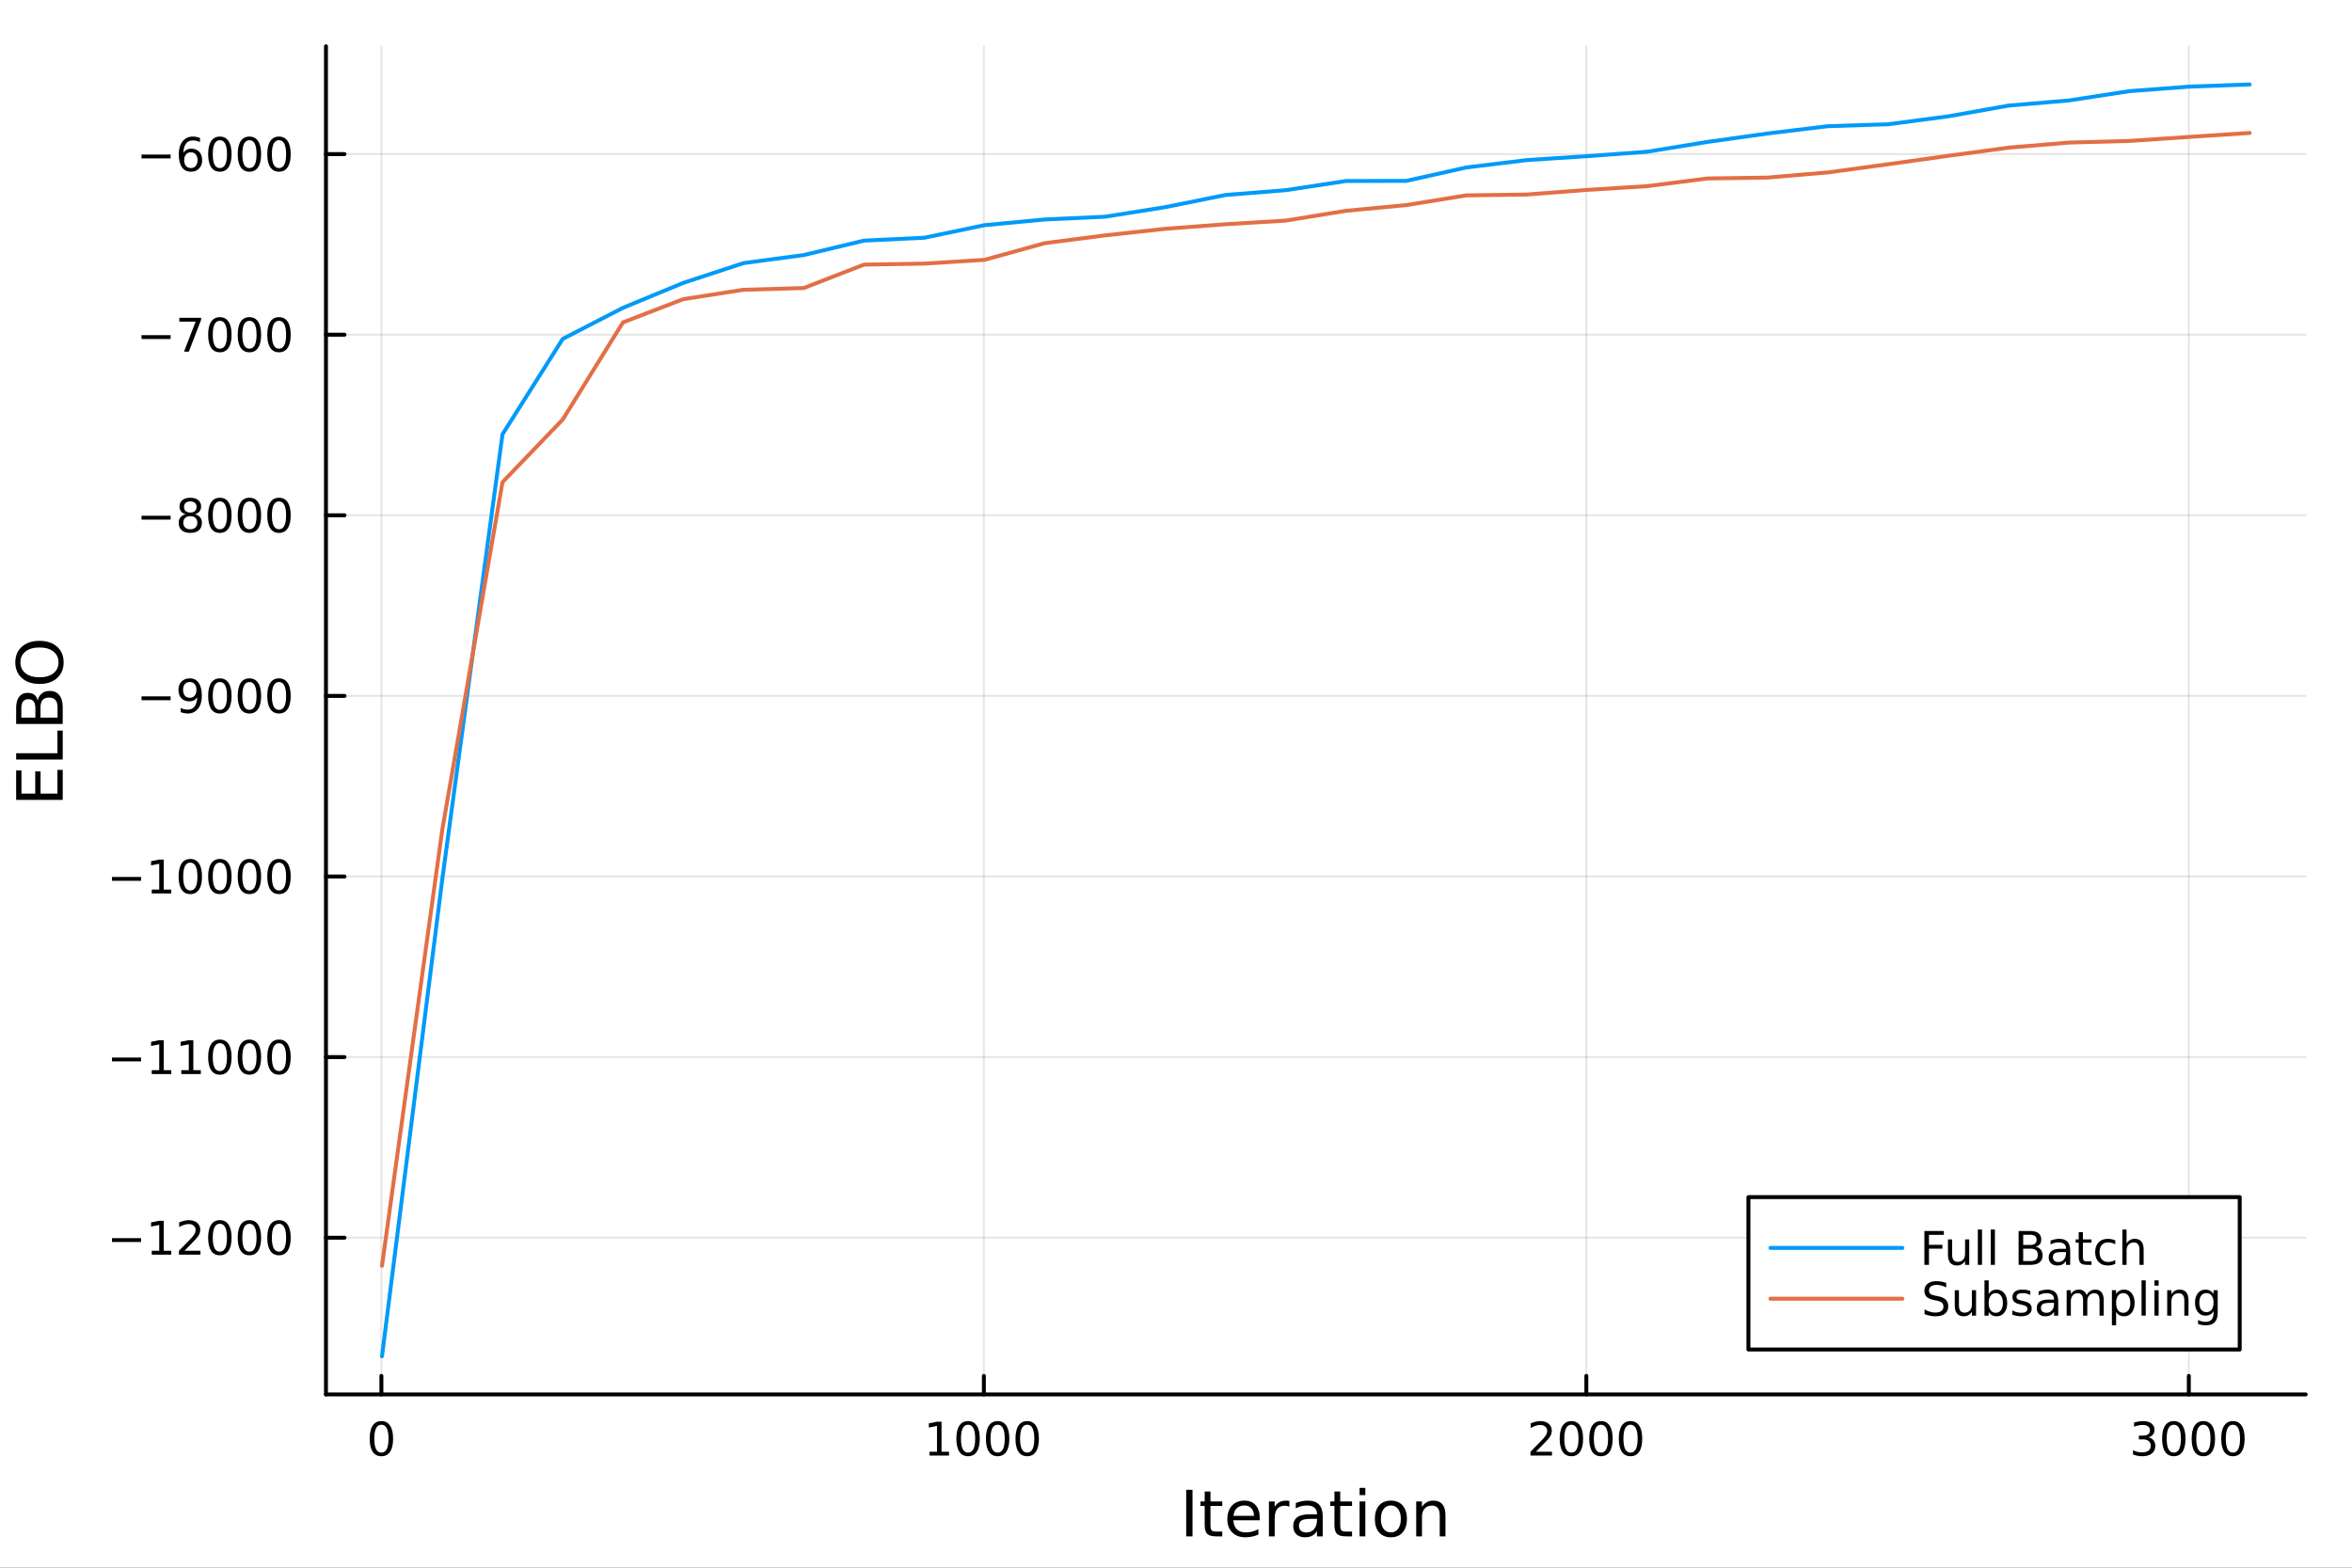 <?xml version="1.0" encoding="utf-8"?>
<svg xmlns="http://www.w3.org/2000/svg" xmlns:xlink="http://www.w3.org/1999/xlink" width="600" height="400" viewBox="0 0 2400 1600">
<rect x="0" y="0" width="2400" height="1600" fill="#333333" stroke="none"/>
<defs>
  <clipPath id="clip500">
    <rect x="0" y="0" width="2400" height="1600"/>
  </clipPath>
</defs>
<path clip-path="url(#clip500)" d="M0 1600 L2400 1600 L2400 0 L0 0  Z" fill="#ffffff" fill-rule="evenodd" fill-opacity="1"/>
<defs>
  <clipPath id="clip501">
    <rect x="480" y="0" width="1681" height="1600"/>
  </clipPath>
</defs>
<path clip-path="url(#clip500)" d="M332.62 1423.18 L2352.76 1423.18 L2352.76 47.244 L332.62 47.244  Z" fill="#ffffff" fill-rule="evenodd" fill-opacity="1"/>
<defs>
  <clipPath id="clip502">
    <rect x="332" y="47" width="2021" height="1377"/>
  </clipPath>
</defs>
<polyline clip-path="url(#clip502)" style="stroke:#000000; stroke-linecap:round; stroke-linejoin:round; stroke-width:2; stroke-opacity:0.1; fill:none" points="389.179,1423.18 389.179,47.244 "/>
<polyline clip-path="url(#clip502)" style="stroke:#000000; stroke-linecap:round; stroke-linejoin:round; stroke-width:2; stroke-opacity:0.1; fill:none" points="1003.95,1423.18 1003.95,47.244 "/>
<polyline clip-path="url(#clip502)" style="stroke:#000000; stroke-linecap:round; stroke-linejoin:round; stroke-width:2; stroke-opacity:0.1; fill:none" points="1618.72,1423.18 1618.72,47.244 "/>
<polyline clip-path="url(#clip502)" style="stroke:#000000; stroke-linecap:round; stroke-linejoin:round; stroke-width:2; stroke-opacity:0.1; fill:none" points="2233.49,1423.18 2233.49,47.244 "/>
<polyline clip-path="url(#clip502)" style="stroke:#000000; stroke-linecap:round; stroke-linejoin:round; stroke-width:2; stroke-opacity:0.1; fill:none" points="332.62,1263.22 2352.76,1263.22 "/>
<polyline clip-path="url(#clip502)" style="stroke:#000000; stroke-linecap:round; stroke-linejoin:round; stroke-width:2; stroke-opacity:0.1; fill:none" points="332.62,1078.89 2352.76,1078.89 "/>
<polyline clip-path="url(#clip502)" style="stroke:#000000; stroke-linecap:round; stroke-linejoin:round; stroke-width:2; stroke-opacity:0.1; fill:none" points="332.62,894.573 2352.76,894.573 "/>
<polyline clip-path="url(#clip502)" style="stroke:#000000; stroke-linecap:round; stroke-linejoin:round; stroke-width:2; stroke-opacity:0.1; fill:none" points="332.62,710.252 2352.76,710.252 "/>
<polyline clip-path="url(#clip502)" style="stroke:#000000; stroke-linecap:round; stroke-linejoin:round; stroke-width:2; stroke-opacity:0.1; fill:none" points="332.62,525.93 2352.76,525.93 "/>
<polyline clip-path="url(#clip502)" style="stroke:#000000; stroke-linecap:round; stroke-linejoin:round; stroke-width:2; stroke-opacity:0.1; fill:none" points="332.62,341.609 2352.76,341.609 "/>
<polyline clip-path="url(#clip502)" style="stroke:#000000; stroke-linecap:round; stroke-linejoin:round; stroke-width:2; stroke-opacity:0.1; fill:none" points="332.62,157.287 2352.76,157.287 "/>
<polyline clip-path="url(#clip500)" style="stroke:#000000; stroke-linecap:round; stroke-linejoin:round; stroke-width:4; stroke-opacity:1; fill:none" points="332.62,1423.18 2352.76,1423.18 "/>
<polyline clip-path="url(#clip500)" style="stroke:#000000; stroke-linecap:round; stroke-linejoin:round; stroke-width:4; stroke-opacity:1; fill:none" points="389.179,1423.18 389.179,1404.28 "/>
<polyline clip-path="url(#clip500)" style="stroke:#000000; stroke-linecap:round; stroke-linejoin:round; stroke-width:4; stroke-opacity:1; fill:none" points="1003.95,1423.18 1003.95,1404.28 "/>
<polyline clip-path="url(#clip500)" style="stroke:#000000; stroke-linecap:round; stroke-linejoin:round; stroke-width:4; stroke-opacity:1; fill:none" points="1618.72,1423.18 1618.72,1404.28 "/>
<polyline clip-path="url(#clip500)" style="stroke:#000000; stroke-linecap:round; stroke-linejoin:round; stroke-width:4; stroke-opacity:1; fill:none" points="2233.49,1423.18 2233.49,1404.28 "/>
<path clip-path="url(#clip500)" d="M389.179 1454.1 Q385.568 1454.1 383.739 1457.66 Q381.934 1461.2 381.934 1468.33 Q381.934 1475.44 383.739 1479.01 Q385.568 1482.55 389.179 1482.55 Q392.813 1482.55 394.619 1479.01 Q396.448 1475.44 396.448 1468.33 Q396.448 1461.2 394.619 1457.66 Q392.813 1454.1 389.179 1454.1 M389.179 1450.39 Q394.989 1450.39 398.045 1455 Q401.124 1459.58 401.124 1468.33 Q401.124 1477.06 398.045 1481.67 Q394.989 1486.25 389.179 1486.25 Q383.369 1486.25 380.29 1481.67 Q377.235 1477.06 377.235 1468.33 Q377.235 1459.58 380.29 1455 Q383.369 1450.39 389.179 1450.39 Z" fill="#000000" fill-rule="nonzero" fill-opacity="1" /><path clip-path="url(#clip500)" d="M948.475 1481.64 L956.114 1481.64 L956.114 1455.28 L947.804 1456.95 L947.804 1452.69 L956.068 1451.02 L960.744 1451.02 L960.744 1481.64 L968.383 1481.64 L968.383 1485.58 L948.475 1485.58 L948.475 1481.64 Z" fill="#000000" fill-rule="nonzero" fill-opacity="1" /><path clip-path="url(#clip500)" d="M987.827 1454.1 Q984.216 1454.1 982.387 1457.66 Q980.582 1461.2 980.582 1468.33 Q980.582 1475.44 982.387 1479.01 Q984.216 1482.55 987.827 1482.55 Q991.461 1482.55 993.267 1479.01 Q995.095 1475.44 995.095 1468.33 Q995.095 1461.2 993.267 1457.66 Q991.461 1454.1 987.827 1454.1 M987.827 1450.39 Q993.637 1450.39 996.693 1455 Q999.771 1459.58 999.771 1468.33 Q999.771 1477.06 996.693 1481.67 Q993.637 1486.25 987.827 1486.25 Q982.017 1486.25 978.938 1481.67 Q975.883 1477.06 975.883 1468.33 Q975.883 1459.58 978.938 1455 Q982.017 1450.39 987.827 1450.39 Z" fill="#000000" fill-rule="nonzero" fill-opacity="1" /><path clip-path="url(#clip500)" d="M1017.99 1454.1 Q1014.38 1454.1 1012.55 1457.66 Q1010.74 1461.2 1010.74 1468.33 Q1010.74 1475.44 1012.55 1479.01 Q1014.38 1482.55 1017.99 1482.55 Q1021.62 1482.55 1023.43 1479.01 Q1025.26 1475.44 1025.26 1468.33 Q1025.26 1461.2 1023.43 1457.66 Q1021.62 1454.1 1017.99 1454.1 M1017.99 1450.39 Q1023.8 1450.39 1026.85 1455 Q1029.93 1459.58 1029.93 1468.33 Q1029.93 1477.06 1026.85 1481.67 Q1023.8 1486.25 1017.99 1486.25 Q1012.18 1486.25 1009.1 1481.67 Q1006.04 1477.06 1006.04 1468.33 Q1006.04 1459.58 1009.1 1455 Q1012.18 1450.39 1017.99 1450.39 Z" fill="#000000" fill-rule="nonzero" fill-opacity="1" /><path clip-path="url(#clip500)" d="M1048.15 1454.1 Q1044.54 1454.1 1042.71 1457.66 Q1040.91 1461.2 1040.91 1468.33 Q1040.91 1475.44 1042.71 1479.01 Q1044.54 1482.55 1048.15 1482.55 Q1051.78 1482.55 1053.59 1479.01 Q1055.42 1475.44 1055.42 1468.33 Q1055.42 1461.2 1053.59 1457.66 Q1051.78 1454.1 1048.15 1454.1 M1048.15 1450.39 Q1053.96 1450.39 1057.02 1455 Q1060.1 1459.58 1060.1 1468.33 Q1060.1 1477.06 1057.02 1481.67 Q1053.96 1486.25 1048.15 1486.25 Q1042.34 1486.25 1039.26 1481.67 Q1036.21 1477.06 1036.21 1468.33 Q1036.21 1459.58 1039.26 1455 Q1042.34 1450.39 1048.15 1450.39 Z" fill="#000000" fill-rule="nonzero" fill-opacity="1" /><path clip-path="url(#clip500)" d="M1567.33 1481.64 L1583.65 1481.64 L1583.65 1485.58 L1561.71 1485.58 L1561.71 1481.64 Q1564.37 1478.89 1568.95 1474.26 Q1573.56 1469.61 1574.74 1468.27 Q1576.98 1465.74 1577.86 1464.01 Q1578.77 1462.25 1578.77 1460.56 Q1578.77 1457.8 1576.82 1456.07 Q1574.9 1454.33 1571.8 1454.33 Q1569.6 1454.33 1567.15 1455.09 Q1564.72 1455.86 1561.94 1457.41 L1561.94 1452.69 Q1564.76 1451.55 1567.22 1450.97 Q1569.67 1450.39 1571.71 1450.39 Q1577.08 1450.39 1580.27 1453.08 Q1583.47 1455.77 1583.47 1460.26 Q1583.47 1462.39 1582.66 1464.31 Q1581.87 1466.2 1579.76 1468.8 Q1579.18 1469.47 1576.08 1472.69 Q1572.98 1475.88 1567.33 1481.64 Z" fill="#000000" fill-rule="nonzero" fill-opacity="1" /><path clip-path="url(#clip500)" d="M1603.47 1454.1 Q1599.85 1454.1 1598.03 1457.66 Q1596.22 1461.2 1596.22 1468.33 Q1596.22 1475.44 1598.03 1479.01 Q1599.85 1482.55 1603.47 1482.55 Q1607.1 1482.55 1608.91 1479.01 Q1610.73 1475.44 1610.73 1468.33 Q1610.73 1461.2 1608.91 1457.66 Q1607.1 1454.1 1603.47 1454.1 M1603.47 1450.39 Q1609.28 1450.39 1612.33 1455 Q1615.41 1459.58 1615.41 1468.33 Q1615.41 1477.06 1612.33 1481.67 Q1609.28 1486.25 1603.47 1486.25 Q1597.66 1486.25 1594.58 1481.67 Q1591.52 1477.06 1591.52 1468.33 Q1591.52 1459.58 1594.58 1455 Q1597.66 1450.39 1603.47 1450.39 Z" fill="#000000" fill-rule="nonzero" fill-opacity="1" /><path clip-path="url(#clip500)" d="M1633.63 1454.1 Q1630.02 1454.1 1628.19 1457.66 Q1626.38 1461.2 1626.38 1468.33 Q1626.38 1475.44 1628.19 1479.01 Q1630.02 1482.55 1633.63 1482.55 Q1637.26 1482.55 1639.07 1479.01 Q1640.9 1475.44 1640.9 1468.33 Q1640.9 1461.2 1639.07 1457.66 Q1637.26 1454.1 1633.63 1454.1 M1633.63 1450.39 Q1639.44 1450.39 1642.49 1455 Q1645.57 1459.58 1645.57 1468.33 Q1645.57 1477.06 1642.49 1481.67 Q1639.44 1486.25 1633.63 1486.25 Q1627.82 1486.25 1624.74 1481.67 Q1621.68 1477.06 1621.68 1468.33 Q1621.68 1459.58 1624.74 1455 Q1627.82 1450.39 1633.63 1450.39 Z" fill="#000000" fill-rule="nonzero" fill-opacity="1" /><path clip-path="url(#clip500)" d="M1663.79 1454.1 Q1660.18 1454.1 1658.35 1457.66 Q1656.54 1461.2 1656.54 1468.33 Q1656.54 1475.44 1658.35 1479.01 Q1660.18 1482.55 1663.79 1482.55 Q1667.42 1482.55 1669.23 1479.01 Q1671.06 1475.44 1671.06 1468.33 Q1671.06 1461.2 1669.23 1457.66 Q1667.42 1454.1 1663.79 1454.1 M1663.79 1450.39 Q1669.6 1450.39 1672.65 1455 Q1675.73 1459.58 1675.73 1468.33 Q1675.73 1477.06 1672.65 1481.67 Q1669.6 1486.25 1663.79 1486.25 Q1657.98 1486.25 1654.9 1481.67 Q1651.84 1477.06 1651.84 1468.33 Q1651.84 1459.58 1654.9 1455 Q1657.98 1450.39 1663.79 1450.39 Z" fill="#000000" fill-rule="nonzero" fill-opacity="1" /><path clip-path="url(#clip500)" d="M2192.17 1466.95 Q2195.53 1467.66 2197.4 1469.93 Q2199.3 1472.2 2199.3 1475.53 Q2199.3 1480.65 2195.78 1483.45 Q2192.26 1486.25 2185.78 1486.25 Q2183.61 1486.25 2181.29 1485.81 Q2179 1485.39 2176.55 1484.54 L2176.55 1480.02 Q2178.49 1481.16 2180.81 1481.74 Q2183.12 1482.32 2185.64 1482.32 Q2190.04 1482.32 2192.33 1480.58 Q2194.65 1478.84 2194.65 1475.53 Q2194.65 1472.48 2192.5 1470.77 Q2190.37 1469.03 2186.55 1469.03 L2182.52 1469.03 L2182.52 1465.19 L2186.73 1465.19 Q2190.18 1465.19 2192.01 1463.82 Q2193.84 1462.43 2193.84 1459.84 Q2193.84 1457.18 2191.94 1455.77 Q2190.06 1454.33 2186.55 1454.33 Q2184.62 1454.33 2182.43 1454.75 Q2180.23 1455.16 2177.59 1456.04 L2177.59 1451.88 Q2180.25 1451.14 2182.56 1450.77 Q2184.9 1450.39 2186.96 1450.39 Q2192.29 1450.39 2195.39 1452.83 Q2198.49 1455.23 2198.49 1459.35 Q2198.49 1462.22 2196.85 1464.21 Q2195.2 1466.18 2192.17 1466.95 Z" fill="#000000" fill-rule="nonzero" fill-opacity="1" /><path clip-path="url(#clip500)" d="M2218.17 1454.1 Q2214.56 1454.1 2212.73 1457.66 Q2210.92 1461.2 2210.92 1468.33 Q2210.92 1475.44 2212.73 1479.01 Q2214.56 1482.55 2218.17 1482.55 Q2221.8 1482.55 2223.61 1479.01 Q2225.43 1475.44 2225.43 1468.33 Q2225.43 1461.2 2223.61 1457.66 Q2221.8 1454.1 2218.17 1454.1 M2218.17 1450.39 Q2223.98 1450.39 2227.03 1455 Q2230.11 1459.58 2230.11 1468.33 Q2230.11 1477.06 2227.03 1481.67 Q2223.98 1486.25 2218.17 1486.25 Q2212.36 1486.25 2209.28 1481.67 Q2206.22 1477.06 2206.22 1468.33 Q2206.22 1459.58 2209.28 1455 Q2212.36 1450.39 2218.17 1450.39 Z" fill="#000000" fill-rule="nonzero" fill-opacity="1" /><path clip-path="url(#clip500)" d="M2248.33 1454.1 Q2244.72 1454.1 2242.89 1457.66 Q2241.08 1461.2 2241.08 1468.33 Q2241.08 1475.44 2242.89 1479.01 Q2244.72 1482.55 2248.33 1482.55 Q2251.96 1482.55 2253.77 1479.01 Q2255.6 1475.44 2255.6 1468.33 Q2255.6 1461.2 2253.77 1457.66 Q2251.96 1454.1 2248.33 1454.1 M2248.33 1450.39 Q2254.14 1450.39 2257.19 1455 Q2260.27 1459.58 2260.27 1468.33 Q2260.27 1477.06 2257.19 1481.67 Q2254.14 1486.25 2248.33 1486.25 Q2242.52 1486.25 2239.44 1481.67 Q2236.38 1477.06 2236.38 1468.33 Q2236.38 1459.58 2239.44 1455 Q2242.52 1450.39 2248.33 1450.39 Z" fill="#000000" fill-rule="nonzero" fill-opacity="1" /><path clip-path="url(#clip500)" d="M2278.49 1454.1 Q2274.88 1454.1 2273.05 1457.66 Q2271.24 1461.2 2271.24 1468.33 Q2271.24 1475.44 2273.05 1479.01 Q2274.88 1482.55 2278.49 1482.55 Q2282.12 1482.55 2283.93 1479.01 Q2285.76 1475.44 2285.76 1468.33 Q2285.76 1461.2 2283.93 1457.66 Q2282.12 1454.1 2278.49 1454.1 M2278.49 1450.39 Q2284.3 1450.39 2287.36 1455 Q2290.43 1459.58 2290.43 1468.33 Q2290.43 1477.06 2287.36 1481.67 Q2284.3 1486.25 2278.49 1486.25 Q2272.68 1486.25 2269.6 1481.67 Q2266.55 1477.06 2266.55 1468.33 Q2266.55 1459.58 2269.6 1455 Q2272.68 1450.39 2278.49 1450.39 Z" fill="#000000" fill-rule="nonzero" fill-opacity="1" /><path clip-path="url(#clip500)" d="M1210.41 1520.52 L1216.84 1520.52 L1216.84 1568.04 L1210.41 1568.04 L1210.41 1520.52 Z" fill="#000000" fill-rule="nonzero" fill-opacity="1" /><path clip-path="url(#clip500)" d="M1235.17 1522.27 L1235.17 1532.4 L1247.23 1532.4 L1247.23 1536.95 L1235.17 1536.95 L1235.17 1556.3 Q1235.17 1560.66 1236.35 1561.9 Q1237.56 1563.14 1241.22 1563.14 L1247.23 1563.14 L1247.23 1568.04 L1241.22 1568.04 Q1234.44 1568.04 1231.86 1565.53 Q1229.28 1562.98 1229.28 1556.3 L1229.28 1536.95 L1224.99 1536.95 L1224.99 1532.4 L1229.28 1532.4 L1229.28 1522.27 L1235.17 1522.27 Z" fill="#000000" fill-rule="nonzero" fill-opacity="1" /><path clip-path="url(#clip500)" d="M1285.43 1548.76 L1285.43 1551.62 L1258.5 1551.62 Q1258.88 1557.67 1262.13 1560.85 Q1265.41 1564 1271.23 1564 Q1274.61 1564 1277.76 1563.17 Q1280.94 1562.35 1284.06 1560.69 L1284.06 1566.23 Q1280.91 1567.57 1277.6 1568.27 Q1274.29 1568.97 1270.88 1568.97 Q1262.35 1568.97 1257.36 1564 Q1252.39 1559.04 1252.39 1550.57 Q1252.39 1541.82 1257.1 1536.69 Q1261.84 1531.54 1269.86 1531.54 Q1277.06 1531.54 1281.23 1536.18 Q1285.43 1540.8 1285.43 1548.76 M1279.57 1547.04 Q1279.51 1542.23 1276.87 1539.37 Q1274.26 1536.5 1269.93 1536.5 Q1265.03 1536.5 1262.07 1539.27 Q1259.14 1542.04 1258.69 1547.07 L1279.57 1547.04 Z" fill="#000000" fill-rule="nonzero" fill-opacity="1" /><path clip-path="url(#clip500)" d="M1315.7 1537.87 Q1314.71 1537.3 1313.53 1537.04 Q1312.39 1536.76 1310.99 1536.76 Q1306.02 1536.76 1303.35 1540 Q1300.71 1543.22 1300.71 1549.27 L1300.71 1568.04 L1294.82 1568.04 L1294.82 1532.4 L1300.71 1532.4 L1300.71 1537.93 Q1302.55 1534.69 1305.51 1533.13 Q1308.47 1531.54 1312.71 1531.54 Q1313.31 1531.54 1314.04 1531.63 Q1314.77 1531.7 1315.67 1531.85 L1315.7 1537.87 Z" fill="#000000" fill-rule="nonzero" fill-opacity="1" /><path clip-path="url(#clip500)" d="M1338.04 1550.12 Q1330.94 1550.12 1328.21 1551.75 Q1325.47 1553.37 1325.47 1557.29 Q1325.47 1560.4 1327.51 1562.25 Q1329.57 1564.07 1333.11 1564.07 Q1337.98 1564.07 1340.91 1560.63 Q1343.87 1557.16 1343.87 1551.43 L1343.87 1550.12 L1338.04 1550.12 M1349.72 1547.71 L1349.72 1568.04 L1343.87 1568.04 L1343.87 1562.63 Q1341.86 1565.88 1338.87 1567.44 Q1335.88 1568.97 1331.55 1568.97 Q1326.07 1568.97 1322.83 1565.91 Q1319.61 1562.82 1319.61 1557.67 Q1319.61 1551.65 1323.62 1548.6 Q1327.67 1545.54 1335.65 1545.54 L1343.87 1545.54 L1343.87 1544.97 Q1343.87 1540.93 1341.19 1538.73 Q1338.55 1536.5 1333.74 1536.5 Q1330.69 1536.5 1327.79 1537.23 Q1324.9 1537.97 1322.22 1539.43 L1322.22 1534.02 Q1325.44 1532.78 1328.46 1532.17 Q1331.48 1531.54 1334.35 1531.54 Q1342.08 1531.54 1345.9 1535.55 Q1349.72 1539.56 1349.72 1547.71 Z" fill="#000000" fill-rule="nonzero" fill-opacity="1" /><path clip-path="url(#clip500)" d="M1367.58 1522.27 L1367.58 1532.4 L1379.64 1532.4 L1379.64 1536.95 L1367.58 1536.95 L1367.58 1556.3 Q1367.58 1560.66 1368.76 1561.9 Q1369.97 1563.14 1373.63 1563.14 L1379.64 1563.14 L1379.64 1568.04 L1373.63 1568.04 Q1366.85 1568.04 1364.27 1565.53 Q1361.69 1562.98 1361.69 1556.3 L1361.69 1536.95 L1357.39 1536.95 L1357.39 1532.4 L1361.69 1532.4 L1361.69 1522.27 L1367.58 1522.27 Z" fill="#000000" fill-rule="nonzero" fill-opacity="1" /><path clip-path="url(#clip500)" d="M1387.34 1532.4 L1393.2 1532.4 L1393.2 1568.04 L1387.34 1568.04 L1387.34 1532.4 M1387.34 1518.52 L1393.2 1518.52 L1393.2 1525.93 L1387.34 1525.93 L1387.34 1518.52 Z" fill="#000000" fill-rule="nonzero" fill-opacity="1" /><path clip-path="url(#clip500)" d="M1419.27 1536.5 Q1414.56 1536.5 1411.82 1540.19 Q1409.08 1543.85 1409.08 1550.25 Q1409.08 1556.65 1411.79 1560.34 Q1414.53 1564 1419.27 1564 Q1423.95 1564 1426.68 1560.31 Q1429.42 1556.62 1429.42 1550.25 Q1429.42 1543.92 1426.68 1540.23 Q1423.95 1536.5 1419.27 1536.5 M1419.27 1531.54 Q1426.91 1531.54 1431.27 1536.5 Q1435.63 1541.47 1435.63 1550.25 Q1435.63 1559 1431.27 1564 Q1426.91 1568.97 1419.27 1568.97 Q1411.6 1568.97 1407.24 1564 Q1402.91 1559 1402.91 1550.25 Q1402.91 1541.47 1407.24 1536.5 Q1411.6 1531.54 1419.27 1531.54 Z" fill="#000000" fill-rule="nonzero" fill-opacity="1" /><path clip-path="url(#clip500)" d="M1474.97 1546.53 L1474.97 1568.04 L1469.11 1568.04 L1469.11 1546.72 Q1469.11 1541.66 1467.14 1539.14 Q1465.16 1536.63 1461.22 1536.63 Q1456.48 1536.63 1453.74 1539.65 Q1451 1542.68 1451 1547.9 L1451 1568.04 L1445.11 1568.04 L1445.11 1532.4 L1451 1532.4 L1451 1537.93 Q1453.1 1534.72 1455.93 1533.13 Q1458.8 1531.54 1462.52 1531.54 Q1468.67 1531.54 1471.82 1535.36 Q1474.97 1539.14 1474.97 1546.53 Z" fill="#000000" fill-rule="nonzero" fill-opacity="1" /><polyline clip-path="url(#clip500)" style="stroke:#000000; stroke-linecap:round; stroke-linejoin:round; stroke-width:4; stroke-opacity:1; fill:none" points="332.62,1423.18 332.62,47.244 "/>
<polyline clip-path="url(#clip500)" style="stroke:#000000; stroke-linecap:round; stroke-linejoin:round; stroke-width:4; stroke-opacity:1; fill:none" points="332.62,1263.22 351.518,1263.22 "/>
<polyline clip-path="url(#clip500)" style="stroke:#000000; stroke-linecap:round; stroke-linejoin:round; stroke-width:4; stroke-opacity:1; fill:none" points="332.62,1078.89 351.518,1078.89 "/>
<polyline clip-path="url(#clip500)" style="stroke:#000000; stroke-linecap:round; stroke-linejoin:round; stroke-width:4; stroke-opacity:1; fill:none" points="332.62,894.573 351.518,894.573 "/>
<polyline clip-path="url(#clip500)" style="stroke:#000000; stroke-linecap:round; stroke-linejoin:round; stroke-width:4; stroke-opacity:1; fill:none" points="332.62,710.252 351.518,710.252 "/>
<polyline clip-path="url(#clip500)" style="stroke:#000000; stroke-linecap:round; stroke-linejoin:round; stroke-width:4; stroke-opacity:1; fill:none" points="332.62,525.93 351.518,525.93 "/>
<polyline clip-path="url(#clip500)" style="stroke:#000000; stroke-linecap:round; stroke-linejoin:round; stroke-width:4; stroke-opacity:1; fill:none" points="332.62,341.609 351.518,341.609 "/>
<polyline clip-path="url(#clip500)" style="stroke:#000000; stroke-linecap:round; stroke-linejoin:round; stroke-width:4; stroke-opacity:1; fill:none" points="332.62,157.287 351.518,157.287 "/>
<path clip-path="url(#clip500)" d="M114.26 1263.67 L143.936 1263.67 L143.936 1267.6 L114.26 1267.6 L114.26 1263.67 Z" fill="#000000" fill-rule="nonzero" fill-opacity="1" /><path clip-path="url(#clip500)" d="M154.839 1276.56 L162.477 1276.56 L162.477 1250.2 L154.167 1251.86 L154.167 1247.6 L162.431 1245.94 L167.107 1245.94 L167.107 1276.56 L174.746 1276.56 L174.746 1280.5 L154.839 1280.5 L154.839 1276.56 Z" fill="#000000" fill-rule="nonzero" fill-opacity="1" /><path clip-path="url(#clip500)" d="M188.218 1276.56 L204.537 1276.56 L204.537 1280.5 L182.593 1280.5 L182.593 1276.56 Q185.255 1273.81 189.838 1269.18 Q194.445 1264.52 195.625 1263.18 Q197.871 1260.66 198.75 1258.92 Q199.653 1257.16 199.653 1255.47 Q199.653 1252.72 197.709 1250.98 Q195.787 1249.25 192.686 1249.25 Q190.487 1249.25 188.033 1250.01 Q185.602 1250.77 182.825 1252.32 L182.825 1247.6 Q185.649 1246.47 188.102 1245.89 Q190.556 1245.31 192.593 1245.31 Q197.963 1245.31 201.158 1248 Q204.352 1250.68 204.352 1255.17 Q204.352 1257.3 203.542 1259.22 Q202.755 1261.12 200.649 1263.71 Q200.07 1264.38 196.968 1267.6 Q193.866 1270.8 188.218 1276.56 Z" fill="#000000" fill-rule="nonzero" fill-opacity="1" /><path clip-path="url(#clip500)" d="M224.352 1249.01 Q220.741 1249.01 218.912 1252.58 Q217.107 1256.12 217.107 1263.25 Q217.107 1270.36 218.912 1273.92 Q220.741 1277.46 224.352 1277.46 Q227.986 1277.46 229.792 1273.92 Q231.621 1270.36 231.621 1263.25 Q231.621 1256.12 229.792 1252.58 Q227.986 1249.01 224.352 1249.01 M224.352 1245.31 Q230.162 1245.31 233.218 1249.92 Q236.297 1254.5 236.297 1263.25 Q236.297 1271.98 233.218 1276.58 Q230.162 1281.17 224.352 1281.17 Q218.542 1281.17 215.463 1276.58 Q212.408 1271.98 212.408 1263.25 Q212.408 1254.5 215.463 1249.92 Q218.542 1245.31 224.352 1245.31 Z" fill="#000000" fill-rule="nonzero" fill-opacity="1" /><path clip-path="url(#clip500)" d="M254.514 1249.01 Q250.903 1249.01 249.074 1252.58 Q247.269 1256.12 247.269 1263.25 Q247.269 1270.36 249.074 1273.92 Q250.903 1277.46 254.514 1277.46 Q258.148 1277.46 259.954 1273.92 Q261.783 1270.36 261.783 1263.25 Q261.783 1256.12 259.954 1252.58 Q258.148 1249.01 254.514 1249.01 M254.514 1245.31 Q260.324 1245.31 263.38 1249.92 Q266.458 1254.5 266.458 1263.25 Q266.458 1271.98 263.38 1276.58 Q260.324 1281.17 254.514 1281.17 Q248.704 1281.17 245.625 1276.58 Q242.57 1271.98 242.57 1263.25 Q242.57 1254.5 245.625 1249.92 Q248.704 1245.31 254.514 1245.31 Z" fill="#000000" fill-rule="nonzero" fill-opacity="1" /><path clip-path="url(#clip500)" d="M284.676 1249.01 Q281.065 1249.01 279.236 1252.58 Q277.431 1256.12 277.431 1263.25 Q277.431 1270.36 279.236 1273.92 Q281.065 1277.46 284.676 1277.46 Q288.31 1277.46 290.116 1273.92 Q291.944 1270.36 291.944 1263.25 Q291.944 1256.12 290.116 1252.58 Q288.31 1249.01 284.676 1249.01 M284.676 1245.31 Q290.486 1245.31 293.542 1249.92 Q296.62 1254.5 296.62 1263.25 Q296.62 1271.98 293.542 1276.58 Q290.486 1281.17 284.676 1281.17 Q278.866 1281.17 275.787 1276.58 Q272.732 1271.98 272.732 1263.25 Q272.732 1254.5 275.787 1249.92 Q278.866 1245.31 284.676 1245.31 Z" fill="#000000" fill-rule="nonzero" fill-opacity="1" /><path clip-path="url(#clip500)" d="M114.26 1079.35 L143.936 1079.35 L143.936 1083.28 L114.26 1083.28 L114.26 1079.35 Z" fill="#000000" fill-rule="nonzero" fill-opacity="1" /><path clip-path="url(#clip500)" d="M154.839 1092.24 L162.477 1092.24 L162.477 1065.87 L154.167 1067.54 L154.167 1063.28 L162.431 1061.61 L167.107 1061.61 L167.107 1092.24 L174.746 1092.24 L174.746 1096.17 L154.839 1096.17 L154.839 1092.24 Z" fill="#000000" fill-rule="nonzero" fill-opacity="1" /><path clip-path="url(#clip500)" d="M185.001 1092.24 L192.639 1092.24 L192.639 1065.87 L184.329 1067.54 L184.329 1063.28 L192.593 1061.61 L197.269 1061.61 L197.269 1092.24 L204.908 1092.24 L204.908 1096.17 L185.001 1096.17 L185.001 1092.24 Z" fill="#000000" fill-rule="nonzero" fill-opacity="1" /><path clip-path="url(#clip500)" d="M224.352 1064.69 Q220.741 1064.69 218.912 1068.26 Q217.107 1071.8 217.107 1078.93 Q217.107 1086.04 218.912 1089.6 Q220.741 1093.14 224.352 1093.14 Q227.986 1093.14 229.792 1089.6 Q231.621 1086.04 231.621 1078.93 Q231.621 1071.8 229.792 1068.26 Q227.986 1064.69 224.352 1064.69 M224.352 1060.99 Q230.162 1060.99 233.218 1065.6 Q236.297 1070.18 236.297 1078.93 Q236.297 1087.66 233.218 1092.26 Q230.162 1096.85 224.352 1096.85 Q218.542 1096.85 215.463 1092.26 Q212.408 1087.66 212.408 1078.93 Q212.408 1070.18 215.463 1065.6 Q218.542 1060.99 224.352 1060.99 Z" fill="#000000" fill-rule="nonzero" fill-opacity="1" /><path clip-path="url(#clip500)" d="M254.514 1064.69 Q250.903 1064.69 249.074 1068.26 Q247.269 1071.8 247.269 1078.93 Q247.269 1086.04 249.074 1089.6 Q250.903 1093.14 254.514 1093.14 Q258.148 1093.14 259.954 1089.6 Q261.783 1086.04 261.783 1078.93 Q261.783 1071.8 259.954 1068.26 Q258.148 1064.69 254.514 1064.69 M254.514 1060.99 Q260.324 1060.99 263.38 1065.6 Q266.458 1070.18 266.458 1078.93 Q266.458 1087.66 263.38 1092.26 Q260.324 1096.85 254.514 1096.85 Q248.704 1096.85 245.625 1092.26 Q242.57 1087.66 242.57 1078.93 Q242.57 1070.18 245.625 1065.6 Q248.704 1060.99 254.514 1060.99 Z" fill="#000000" fill-rule="nonzero" fill-opacity="1" /><path clip-path="url(#clip500)" d="M284.676 1064.69 Q281.065 1064.69 279.236 1068.26 Q277.431 1071.8 277.431 1078.93 Q277.431 1086.04 279.236 1089.6 Q281.065 1093.14 284.676 1093.14 Q288.31 1093.14 290.116 1089.6 Q291.944 1086.04 291.944 1078.93 Q291.944 1071.8 290.116 1068.26 Q288.31 1064.69 284.676 1064.69 M284.676 1060.99 Q290.486 1060.99 293.542 1065.6 Q296.62 1070.18 296.62 1078.93 Q296.62 1087.66 293.542 1092.26 Q290.486 1096.85 284.676 1096.85 Q278.866 1096.85 275.787 1092.26 Q272.732 1087.66 272.732 1078.93 Q272.732 1070.18 275.787 1065.6 Q278.866 1060.99 284.676 1060.99 Z" fill="#000000" fill-rule="nonzero" fill-opacity="1" /><path clip-path="url(#clip500)" d="M114.26 895.024 L143.936 895.024 L143.936 898.96 L114.26 898.96 L114.26 895.024 Z" fill="#000000" fill-rule="nonzero" fill-opacity="1" /><path clip-path="url(#clip500)" d="M154.839 907.918 L162.477 907.918 L162.477 881.552 L154.167 883.219 L154.167 878.96 L162.431 877.293 L167.107 877.293 L167.107 907.918 L174.746 907.918 L174.746 911.853 L154.839 911.853 L154.839 907.918 Z" fill="#000000" fill-rule="nonzero" fill-opacity="1" /><path clip-path="url(#clip500)" d="M194.19 880.372 Q190.579 880.372 188.75 883.936 Q186.945 887.478 186.945 894.608 Q186.945 901.714 188.75 905.279 Q190.579 908.821 194.19 908.821 Q197.825 908.821 199.63 905.279 Q201.459 901.714 201.459 894.608 Q201.459 887.478 199.63 883.936 Q197.825 880.372 194.19 880.372 M194.19 876.668 Q200 876.668 203.056 881.274 Q206.135 885.858 206.135 894.608 Q206.135 903.335 203.056 907.941 Q200 912.524 194.19 912.524 Q188.38 912.524 185.301 907.941 Q182.246 903.335 182.246 894.608 Q182.246 885.858 185.301 881.274 Q188.38 876.668 194.19 876.668 Z" fill="#000000" fill-rule="nonzero" fill-opacity="1" /><path clip-path="url(#clip500)" d="M224.352 880.372 Q220.741 880.372 218.912 883.936 Q217.107 887.478 217.107 894.608 Q217.107 901.714 218.912 905.279 Q220.741 908.821 224.352 908.821 Q227.986 908.821 229.792 905.279 Q231.621 901.714 231.621 894.608 Q231.621 887.478 229.792 883.936 Q227.986 880.372 224.352 880.372 M224.352 876.668 Q230.162 876.668 233.218 881.274 Q236.297 885.858 236.297 894.608 Q236.297 903.335 233.218 907.941 Q230.162 912.524 224.352 912.524 Q218.542 912.524 215.463 907.941 Q212.408 903.335 212.408 894.608 Q212.408 885.858 215.463 881.274 Q218.542 876.668 224.352 876.668 Z" fill="#000000" fill-rule="nonzero" fill-opacity="1" /><path clip-path="url(#clip500)" d="M254.514 880.372 Q250.903 880.372 249.074 883.936 Q247.269 887.478 247.269 894.608 Q247.269 901.714 249.074 905.279 Q250.903 908.821 254.514 908.821 Q258.148 908.821 259.954 905.279 Q261.783 901.714 261.783 894.608 Q261.783 887.478 259.954 883.936 Q258.148 880.372 254.514 880.372 M254.514 876.668 Q260.324 876.668 263.38 881.274 Q266.458 885.858 266.458 894.608 Q266.458 903.335 263.38 907.941 Q260.324 912.524 254.514 912.524 Q248.704 912.524 245.625 907.941 Q242.57 903.335 242.57 894.608 Q242.57 885.858 245.625 881.274 Q248.704 876.668 254.514 876.668 Z" fill="#000000" fill-rule="nonzero" fill-opacity="1" /><path clip-path="url(#clip500)" d="M284.676 880.372 Q281.065 880.372 279.236 883.936 Q277.431 887.478 277.431 894.608 Q277.431 901.714 279.236 905.279 Q281.065 908.821 284.676 908.821 Q288.31 908.821 290.116 905.279 Q291.944 901.714 291.944 894.608 Q291.944 887.478 290.116 883.936 Q288.31 880.372 284.676 880.372 M284.676 876.668 Q290.486 876.668 293.542 881.274 Q296.62 885.858 296.62 894.608 Q296.62 903.335 293.542 907.941 Q290.486 912.524 284.676 912.524 Q278.866 912.524 275.787 907.941 Q272.732 903.335 272.732 894.608 Q272.732 885.858 275.787 881.274 Q278.866 876.668 284.676 876.668 Z" fill="#000000" fill-rule="nonzero" fill-opacity="1" /><path clip-path="url(#clip500)" d="M144.422 710.703 L174.098 710.703 L174.098 714.638 L144.422 714.638 L144.422 710.703 Z" fill="#000000" fill-rule="nonzero" fill-opacity="1" /><path clip-path="url(#clip500)" d="M184.329 726.814 L184.329 722.555 Q186.088 723.388 187.894 723.828 Q189.7 724.268 191.436 724.268 Q196.065 724.268 198.496 721.166 Q200.95 718.041 201.297 711.698 Q199.954 713.689 197.894 714.754 Q195.834 715.819 193.334 715.819 Q188.149 715.819 185.116 712.694 Q182.107 709.546 182.107 704.106 Q182.107 698.782 185.255 695.564 Q188.403 692.347 193.635 692.347 Q199.63 692.347 202.778 696.953 Q205.949 701.536 205.949 710.286 Q205.949 718.458 202.061 723.342 Q198.195 728.203 191.644 728.203 Q189.885 728.203 188.079 727.856 Q186.274 727.508 184.329 726.814 M193.635 712.161 Q196.783 712.161 198.612 710.009 Q200.463 707.856 200.463 704.106 Q200.463 700.379 198.612 698.226 Q196.783 696.05 193.635 696.05 Q190.487 696.05 188.635 698.226 Q186.806 700.379 186.806 704.106 Q186.806 707.856 188.635 710.009 Q190.487 712.161 193.635 712.161 Z" fill="#000000" fill-rule="nonzero" fill-opacity="1" /><path clip-path="url(#clip500)" d="M224.352 696.05 Q220.741 696.05 218.912 699.615 Q217.107 703.157 217.107 710.286 Q217.107 717.393 218.912 720.958 Q220.741 724.499 224.352 724.499 Q227.986 724.499 229.792 720.958 Q231.621 717.393 231.621 710.286 Q231.621 703.157 229.792 699.615 Q227.986 696.05 224.352 696.05 M224.352 692.347 Q230.162 692.347 233.218 696.953 Q236.297 701.536 236.297 710.286 Q236.297 719.013 233.218 723.62 Q230.162 728.203 224.352 728.203 Q218.542 728.203 215.463 723.62 Q212.408 719.013 212.408 710.286 Q212.408 701.536 215.463 696.953 Q218.542 692.347 224.352 692.347 Z" fill="#000000" fill-rule="nonzero" fill-opacity="1" /><path clip-path="url(#clip500)" d="M254.514 696.05 Q250.903 696.05 249.074 699.615 Q247.269 703.157 247.269 710.286 Q247.269 717.393 249.074 720.958 Q250.903 724.499 254.514 724.499 Q258.148 724.499 259.954 720.958 Q261.783 717.393 261.783 710.286 Q261.783 703.157 259.954 699.615 Q258.148 696.05 254.514 696.05 M254.514 692.347 Q260.324 692.347 263.38 696.953 Q266.458 701.536 266.458 710.286 Q266.458 719.013 263.38 723.62 Q260.324 728.203 254.514 728.203 Q248.704 728.203 245.625 723.62 Q242.57 719.013 242.57 710.286 Q242.57 701.536 245.625 696.953 Q248.704 692.347 254.514 692.347 Z" fill="#000000" fill-rule="nonzero" fill-opacity="1" /><path clip-path="url(#clip500)" d="M284.676 696.05 Q281.065 696.05 279.236 699.615 Q277.431 703.157 277.431 710.286 Q277.431 717.393 279.236 720.958 Q281.065 724.499 284.676 724.499 Q288.31 724.499 290.116 720.958 Q291.944 717.393 291.944 710.286 Q291.944 703.157 290.116 699.615 Q288.31 696.05 284.676 696.05 M284.676 692.347 Q290.486 692.347 293.542 696.953 Q296.62 701.536 296.62 710.286 Q296.62 719.013 293.542 723.62 Q290.486 728.203 284.676 728.203 Q278.866 728.203 275.787 723.62 Q272.732 719.013 272.732 710.286 Q272.732 701.536 275.787 696.953 Q278.866 692.347 284.676 692.347 Z" fill="#000000" fill-rule="nonzero" fill-opacity="1" /><path clip-path="url(#clip500)" d="M144.422 526.382 L174.098 526.382 L174.098 530.317 L144.422 530.317 L144.422 526.382 Z" fill="#000000" fill-rule="nonzero" fill-opacity="1" /><path clip-path="url(#clip500)" d="M194.19 526.798 Q190.857 526.798 188.936 528.581 Q187.038 530.363 187.038 533.488 Q187.038 536.613 188.936 538.395 Q190.857 540.178 194.19 540.178 Q197.524 540.178 199.445 538.395 Q201.366 536.59 201.366 533.488 Q201.366 530.363 199.445 528.581 Q197.547 526.798 194.19 526.798 M189.514 524.807 Q186.505 524.067 184.815 522.007 Q183.149 519.946 183.149 516.983 Q183.149 512.84 186.088 510.433 Q189.051 508.025 194.19 508.025 Q199.352 508.025 202.292 510.433 Q205.232 512.84 205.232 516.983 Q205.232 519.946 203.542 522.007 Q201.875 524.067 198.889 524.807 Q202.269 525.594 204.144 527.886 Q206.042 530.178 206.042 533.488 Q206.042 538.511 202.963 541.196 Q199.908 543.881 194.19 543.881 Q188.473 543.881 185.394 541.196 Q182.338 538.511 182.338 533.488 Q182.338 530.178 184.237 527.886 Q186.135 525.594 189.514 524.807 M187.801 517.423 Q187.801 520.108 189.468 521.613 Q191.158 523.118 194.19 523.118 Q197.2 523.118 198.889 521.613 Q200.602 520.108 200.602 517.423 Q200.602 514.738 198.889 513.233 Q197.2 511.729 194.19 511.729 Q191.158 511.729 189.468 513.233 Q187.801 514.738 187.801 517.423 Z" fill="#000000" fill-rule="nonzero" fill-opacity="1" /><path clip-path="url(#clip500)" d="M224.352 511.729 Q220.741 511.729 218.912 515.294 Q217.107 518.835 217.107 525.965 Q217.107 533.071 218.912 536.636 Q220.741 540.178 224.352 540.178 Q227.986 540.178 229.792 536.636 Q231.621 533.071 231.621 525.965 Q231.621 518.835 229.792 515.294 Q227.986 511.729 224.352 511.729 M224.352 508.025 Q230.162 508.025 233.218 512.632 Q236.297 517.215 236.297 525.965 Q236.297 534.692 233.218 539.298 Q230.162 543.881 224.352 543.881 Q218.542 543.881 215.463 539.298 Q212.408 534.692 212.408 525.965 Q212.408 517.215 215.463 512.632 Q218.542 508.025 224.352 508.025 Z" fill="#000000" fill-rule="nonzero" fill-opacity="1" /><path clip-path="url(#clip500)" d="M254.514 511.729 Q250.903 511.729 249.074 515.294 Q247.269 518.835 247.269 525.965 Q247.269 533.071 249.074 536.636 Q250.903 540.178 254.514 540.178 Q258.148 540.178 259.954 536.636 Q261.783 533.071 261.783 525.965 Q261.783 518.835 259.954 515.294 Q258.148 511.729 254.514 511.729 M254.514 508.025 Q260.324 508.025 263.38 512.632 Q266.458 517.215 266.458 525.965 Q266.458 534.692 263.38 539.298 Q260.324 543.881 254.514 543.881 Q248.704 543.881 245.625 539.298 Q242.57 534.692 242.57 525.965 Q242.57 517.215 245.625 512.632 Q248.704 508.025 254.514 508.025 Z" fill="#000000" fill-rule="nonzero" fill-opacity="1" /><path clip-path="url(#clip500)" d="M284.676 511.729 Q281.065 511.729 279.236 515.294 Q277.431 518.835 277.431 525.965 Q277.431 533.071 279.236 536.636 Q281.065 540.178 284.676 540.178 Q288.31 540.178 290.116 536.636 Q291.944 533.071 291.944 525.965 Q291.944 518.835 290.116 515.294 Q288.31 511.729 284.676 511.729 M284.676 508.025 Q290.486 508.025 293.542 512.632 Q296.62 517.215 296.62 525.965 Q296.62 534.692 293.542 539.298 Q290.486 543.881 284.676 543.881 Q278.866 543.881 275.787 539.298 Q272.732 534.692 272.732 525.965 Q272.732 517.215 275.787 512.632 Q278.866 508.025 284.676 508.025 Z" fill="#000000" fill-rule="nonzero" fill-opacity="1" /><path clip-path="url(#clip500)" d="M144.422 342.06 L174.098 342.06 L174.098 345.995 L144.422 345.995 L144.422 342.06 Z" fill="#000000" fill-rule="nonzero" fill-opacity="1" /><path clip-path="url(#clip500)" d="M183.01 324.329 L205.232 324.329 L205.232 326.319 L192.686 358.889 L187.801 358.889 L199.607 328.264 L183.01 328.264 L183.01 324.329 Z" fill="#000000" fill-rule="nonzero" fill-opacity="1" /><path clip-path="url(#clip500)" d="M224.352 327.407 Q220.741 327.407 218.912 330.972 Q217.107 334.514 217.107 341.643 Q217.107 348.75 218.912 352.315 Q220.741 355.856 224.352 355.856 Q227.986 355.856 229.792 352.315 Q231.621 348.75 231.621 341.643 Q231.621 334.514 229.792 330.972 Q227.986 327.407 224.352 327.407 M224.352 323.704 Q230.162 323.704 233.218 328.31 Q236.297 332.893 236.297 341.643 Q236.297 350.37 233.218 354.977 Q230.162 359.56 224.352 359.56 Q218.542 359.56 215.463 354.977 Q212.408 350.37 212.408 341.643 Q212.408 332.893 215.463 328.31 Q218.542 323.704 224.352 323.704 Z" fill="#000000" fill-rule="nonzero" fill-opacity="1" /><path clip-path="url(#clip500)" d="M254.514 327.407 Q250.903 327.407 249.074 330.972 Q247.269 334.514 247.269 341.643 Q247.269 348.75 249.074 352.315 Q250.903 355.856 254.514 355.856 Q258.148 355.856 259.954 352.315 Q261.783 348.75 261.783 341.643 Q261.783 334.514 259.954 330.972 Q258.148 327.407 254.514 327.407 M254.514 323.704 Q260.324 323.704 263.38 328.31 Q266.458 332.893 266.458 341.643 Q266.458 350.37 263.38 354.977 Q260.324 359.56 254.514 359.56 Q248.704 359.56 245.625 354.977 Q242.57 350.37 242.57 341.643 Q242.57 332.893 245.625 328.31 Q248.704 323.704 254.514 323.704 Z" fill="#000000" fill-rule="nonzero" fill-opacity="1" /><path clip-path="url(#clip500)" d="M284.676 327.407 Q281.065 327.407 279.236 330.972 Q277.431 334.514 277.431 341.643 Q277.431 348.75 279.236 352.315 Q281.065 355.856 284.676 355.856 Q288.31 355.856 290.116 352.315 Q291.944 348.75 291.944 341.643 Q291.944 334.514 290.116 330.972 Q288.31 327.407 284.676 327.407 M284.676 323.704 Q290.486 323.704 293.542 328.31 Q296.62 332.893 296.62 341.643 Q296.62 350.37 293.542 354.977 Q290.486 359.56 284.676 359.56 Q278.866 359.56 275.787 354.977 Q272.732 350.37 272.732 341.643 Q272.732 332.893 275.787 328.31 Q278.866 323.704 284.676 323.704 Z" fill="#000000" fill-rule="nonzero" fill-opacity="1" /><path clip-path="url(#clip500)" d="M144.422 157.739 L174.098 157.739 L174.098 161.674 L144.422 161.674 L144.422 157.739 Z" fill="#000000" fill-rule="nonzero" fill-opacity="1" /><path clip-path="url(#clip500)" d="M194.769 155.424 Q191.621 155.424 189.769 157.577 Q187.94 159.729 187.94 163.479 Q187.94 167.206 189.769 169.382 Q191.621 171.535 194.769 171.535 Q197.917 171.535 199.746 169.382 Q201.598 167.206 201.598 163.479 Q201.598 159.729 199.746 157.577 Q197.917 155.424 194.769 155.424 M204.051 140.771 L204.051 145.03 Q202.292 144.197 200.487 143.757 Q198.704 143.317 196.945 143.317 Q192.315 143.317 189.862 146.442 Q187.431 149.567 187.084 155.887 Q188.45 153.873 190.51 152.808 Q192.57 151.72 195.047 151.72 Q200.255 151.72 203.264 154.891 Q206.297 158.04 206.297 163.479 Q206.297 168.803 203.149 172.021 Q200 175.239 194.769 175.239 Q188.774 175.239 185.602 170.655 Q182.431 166.049 182.431 157.322 Q182.431 149.128 186.32 144.267 Q190.209 139.382 196.76 139.382 Q198.519 139.382 200.301 139.73 Q202.107 140.077 204.051 140.771 Z" fill="#000000" fill-rule="nonzero" fill-opacity="1" /><path clip-path="url(#clip500)" d="M224.352 143.086 Q220.741 143.086 218.912 146.651 Q217.107 150.192 217.107 157.322 Q217.107 164.428 218.912 167.993 Q220.741 171.535 224.352 171.535 Q227.986 171.535 229.792 167.993 Q231.621 164.428 231.621 157.322 Q231.621 150.192 229.792 146.651 Q227.986 143.086 224.352 143.086 M224.352 139.382 Q230.162 139.382 233.218 143.989 Q236.297 148.572 236.297 157.322 Q236.297 166.049 233.218 170.655 Q230.162 175.239 224.352 175.239 Q218.542 175.239 215.463 170.655 Q212.408 166.049 212.408 157.322 Q212.408 148.572 215.463 143.989 Q218.542 139.382 224.352 139.382 Z" fill="#000000" fill-rule="nonzero" fill-opacity="1" /><path clip-path="url(#clip500)" d="M254.514 143.086 Q250.903 143.086 249.074 146.651 Q247.269 150.192 247.269 157.322 Q247.269 164.428 249.074 167.993 Q250.903 171.535 254.514 171.535 Q258.148 171.535 259.954 167.993 Q261.783 164.428 261.783 157.322 Q261.783 150.192 259.954 146.651 Q258.148 143.086 254.514 143.086 M254.514 139.382 Q260.324 139.382 263.38 143.989 Q266.458 148.572 266.458 157.322 Q266.458 166.049 263.38 170.655 Q260.324 175.239 254.514 175.239 Q248.704 175.239 245.625 170.655 Q242.57 166.049 242.57 157.322 Q242.57 148.572 245.625 143.989 Q248.704 139.382 254.514 139.382 Z" fill="#000000" fill-rule="nonzero" fill-opacity="1" /><path clip-path="url(#clip500)" d="M284.676 143.086 Q281.065 143.086 279.236 146.651 Q277.431 150.192 277.431 157.322 Q277.431 164.428 279.236 167.993 Q281.065 171.535 284.676 171.535 Q288.31 171.535 290.116 167.993 Q291.944 164.428 291.944 157.322 Q291.944 150.192 290.116 146.651 Q288.31 143.086 284.676 143.086 M284.676 139.382 Q290.486 139.382 293.542 143.989 Q296.62 148.572 296.62 157.322 Q296.62 166.049 293.542 170.655 Q290.486 175.239 284.676 175.239 Q278.866 175.239 275.787 170.655 Q272.732 166.049 272.732 157.322 Q272.732 148.572 275.787 143.989 Q278.866 139.382 284.676 139.382 Z" fill="#000000" fill-rule="nonzero" fill-opacity="1" /><path clip-path="url(#clip500)" d="M16.484 816.375 L16.484 786.329 L21.895 786.329 L21.895 809.945 L35.963 809.945 L35.963 787.315 L41.374 787.315 L41.374 809.945 L58.593 809.945 L58.593 785.756 L64.004 785.756 L64.004 816.375 L16.484 816.375 Z" fill="#000000" fill-rule="nonzero" fill-opacity="1" /><path clip-path="url(#clip500)" d="M16.484 775.189 L16.484 768.759 L58.593 768.759 L58.593 745.62 L64.004 745.62 L64.004 775.189 L16.484 775.189 Z" fill="#000000" fill-rule="nonzero" fill-opacity="1" /><path clip-path="url(#clip500)" d="M41.31 732.443 L58.721 732.443 L58.721 722.13 Q58.721 716.942 56.588 714.46 Q54.424 711.945 50 711.945 Q45.544 711.945 43.443 714.46 Q41.31 716.942 41.31 722.13 L41.31 732.443 M21.768 732.443 L36.09 732.443 L36.09 722.926 Q36.09 718.216 34.34 715.924 Q32.558 713.6 28.929 713.6 Q25.332 713.6 23.55 715.924 Q21.768 718.216 21.768 722.926 L21.768 732.443 M16.484 738.872 L16.484 722.449 Q16.484 715.096 19.54 711.118 Q22.595 707.139 28.229 707.139 Q32.589 707.139 35.167 709.176 Q37.746 711.213 38.382 715.16 Q39.401 710.418 42.647 707.808 Q45.862 705.166 50.7 705.166 Q57.066 705.166 60.535 709.495 Q64.004 713.823 64.004 721.812 L64.004 738.872 L16.484 738.872 Z" fill="#000000" fill-rule="nonzero" fill-opacity="1" /><path clip-path="url(#clip500)" d="M20.845 676.011 Q20.845 683.013 26.064 687.151 Q31.284 691.257 40.292 691.257 Q49.267 691.257 54.487 687.151 Q59.707 683.013 59.707 676.011 Q59.707 669.009 54.487 664.935 Q49.267 660.829 40.292 660.829 Q31.284 660.829 26.064 664.935 Q20.845 669.009 20.845 676.011 M15.625 676.011 Q15.625 666.017 22.341 660.033 Q29.025 654.049 40.292 654.049 Q51.527 654.049 58.243 660.033 Q64.927 666.017 64.927 676.011 Q64.927 686.037 58.243 692.052 Q51.559 698.036 40.292 698.036 Q29.025 698.036 22.341 692.052 Q15.625 686.037 15.625 676.011 Z" fill="#000000" fill-rule="nonzero" fill-opacity="1" /><polyline clip-path="url(#clip502)" style="stroke:#009af9; stroke-linecap:round; stroke-linejoin:round; stroke-width:4; stroke-opacity:1; fill:none" points="389.794,1384.24 451.271,897.636 512.748,443.253 574.225,345.884 635.702,314.151 697.179,288.74 758.656,268.541 820.133,260.323 881.61,245.575 943.087,242.655 1004.56,229.814 1066.04,224.006 1127.52,221.189 1189,211.416 1250.47,199.016 1311.95,194.104 1373.43,184.738 1434.9,184.614 1496.38,170.887 1557.86,163.401 1619.33,159.404 1680.81,154.862 1742.29,144.836 1803.77,136.222 1865.24,128.788 1926.72,126.809 1988.2,118.711 2049.67,107.75 2111.15,102.526 2172.63,93.046 2234.11,88.416 2295.58,86.186 "/>
<polyline clip-path="url(#clip502)" style="stroke:#e26f46; stroke-linecap:round; stroke-linejoin:round; stroke-width:4; stroke-opacity:1; fill:none" points="389.794,1291.84 451.271,847.05 512.748,492.109 574.225,428.141 635.702,329.018 697.179,305.327 758.656,295.743 820.133,293.97 881.61,270.071 943.087,269.056 1004.56,265.193 1066.04,248.191 1127.52,240.243 1189,233.52 1250.47,228.864 1311.95,225.147 1373.43,215.16 1434.9,209.324 1496.38,199.39 1557.86,198.559 1619.33,193.828 1680.81,189.984 1742.29,182.136 1803.77,181.239 1865.24,175.97 1926.72,167.595 1988.2,159.013 2049.67,150.678 2111.15,145.509 2172.63,143.858 2234.11,139.716 2295.58,135.699 "/>
<path clip-path="url(#clip500)" d="M1784.1 1377.32 L2285.42 1377.32 L2285.42 1221.8 L1784.1 1221.8  Z" fill="#ffffff" fill-rule="evenodd" fill-opacity="1"/>
<polyline clip-path="url(#clip500)" style="stroke:#000000; stroke-linecap:round; stroke-linejoin:round; stroke-width:4; stroke-opacity:1; fill:none" points="1784.1,1377.32 2285.42,1377.32 2285.42,1221.8 1784.1,1221.8 1784.1,1377.32 "/>
<polyline clip-path="url(#clip500)" style="stroke:#009af9; stroke-linecap:round; stroke-linejoin:round; stroke-width:4; stroke-opacity:1; fill:none" points="1806.55,1273.64 1941.22,1273.64 "/>
<path clip-path="url(#clip500)" d="M1963.67 1256.36 L1983.53 1256.36 L1983.53 1260.29 L1968.34 1260.29 L1968.34 1270.48 L1982.05 1270.48 L1982.05 1274.41 L1968.34 1274.41 L1968.34 1290.92 L1963.67 1290.92 L1963.67 1256.36 Z" fill="#000000" fill-rule="nonzero" fill-opacity="1" /><path clip-path="url(#clip500)" d="M1987.72 1280.68 L1987.72 1264.99 L1991.98 1264.99 L1991.98 1280.52 Q1991.98 1284.2 1993.41 1286.05 Q1994.85 1287.88 1997.72 1287.88 Q2001.17 1287.88 2003.16 1285.68 Q2005.17 1283.48 2005.17 1279.69 L2005.17 1264.99 L2009.43 1264.99 L2009.43 1290.92 L2005.17 1290.92 L2005.17 1286.93 Q2003.62 1289.29 2001.56 1290.45 Q1999.52 1291.59 1996.82 1291.59 Q1992.35 1291.59 1990.03 1288.81 Q1987.72 1286.03 1987.72 1280.68 M1998.44 1264.36 L1998.44 1264.36 Z" fill="#000000" fill-rule="nonzero" fill-opacity="1" /><path clip-path="url(#clip500)" d="M2018.2 1254.9 L2022.46 1254.9 L2022.46 1290.92 L2018.2 1290.92 L2018.2 1254.9 Z" fill="#000000" fill-rule="nonzero" fill-opacity="1" /><path clip-path="url(#clip500)" d="M2031.38 1254.9 L2035.64 1254.9 L2035.64 1290.92 L2031.38 1290.92 L2031.38 1254.9 Z" fill="#000000" fill-rule="nonzero" fill-opacity="1" /><path clip-path="url(#clip500)" d="M2064.48 1274.41 L2064.48 1287.07 L2071.98 1287.07 Q2075.75 1287.07 2077.56 1285.52 Q2079.39 1283.95 2079.39 1280.73 Q2079.39 1277.49 2077.56 1275.96 Q2075.75 1274.41 2071.98 1274.41 L2064.48 1274.41 M2064.48 1260.2 L2064.48 1270.61 L2071.4 1270.61 Q2074.82 1270.61 2076.49 1269.34 Q2078.18 1268.05 2078.18 1265.41 Q2078.18 1262.79 2076.49 1261.49 Q2074.82 1260.2 2071.4 1260.2 L2064.48 1260.2 M2059.8 1256.36 L2071.75 1256.36 Q2077.09 1256.36 2079.99 1258.58 Q2082.88 1260.8 2082.88 1264.9 Q2082.88 1268.07 2081.4 1269.94 Q2079.92 1271.82 2077.05 1272.28 Q2080.5 1273.02 2082.39 1275.38 Q2084.32 1277.72 2084.32 1281.24 Q2084.32 1285.87 2081.17 1288.39 Q2078.02 1290.92 2072.21 1290.92 L2059.8 1290.92 L2059.8 1256.36 Z" fill="#000000" fill-rule="nonzero" fill-opacity="1" /><path clip-path="url(#clip500)" d="M2103.92 1277.88 Q2098.76 1277.88 2096.77 1279.06 Q2094.78 1280.24 2094.78 1283.09 Q2094.78 1285.36 2096.26 1286.7 Q2097.76 1288.02 2100.33 1288.02 Q2103.88 1288.02 2106.01 1285.52 Q2108.16 1283 2108.16 1278.83 L2108.16 1277.88 L2103.92 1277.88 M2112.42 1276.12 L2112.42 1290.92 L2108.16 1290.92 L2108.16 1286.98 Q2106.7 1289.34 2104.52 1290.48 Q2102.35 1291.59 2099.2 1291.59 Q2095.22 1291.59 2092.86 1289.36 Q2090.52 1287.12 2090.52 1283.37 Q2090.52 1278.99 2093.44 1276.77 Q2096.38 1274.55 2102.19 1274.55 L2108.16 1274.55 L2108.16 1274.13 Q2108.16 1271.19 2106.21 1269.6 Q2104.29 1267.98 2100.8 1267.98 Q2098.57 1267.98 2096.47 1268.51 Q2094.36 1269.04 2092.42 1270.11 L2092.42 1266.17 Q2094.76 1265.27 2096.95 1264.83 Q2099.15 1264.36 2101.24 1264.36 Q2106.86 1264.36 2109.64 1267.28 Q2112.42 1270.2 2112.42 1276.12 Z" fill="#000000" fill-rule="nonzero" fill-opacity="1" /><path clip-path="url(#clip500)" d="M2125.4 1257.63 L2125.4 1264.99 L2134.18 1264.99 L2134.18 1268.3 L2125.4 1268.3 L2125.4 1282.37 Q2125.4 1285.54 2126.26 1286.45 Q2127.14 1287.35 2129.8 1287.35 L2134.18 1287.35 L2134.18 1290.92 L2129.8 1290.92 Q2124.87 1290.92 2123 1289.09 Q2121.12 1287.23 2121.12 1282.37 L2121.12 1268.3 L2118 1268.3 L2118 1264.99 L2121.12 1264.99 L2121.12 1257.63 L2125.4 1257.63 Z" fill="#000000" fill-rule="nonzero" fill-opacity="1" /><path clip-path="url(#clip500)" d="M2158.44 1265.98 L2158.44 1269.97 Q2156.63 1268.97 2154.8 1268.48 Q2153 1267.98 2151.14 1267.98 Q2147 1267.98 2144.71 1270.61 Q2142.42 1273.23 2142.42 1277.98 Q2142.42 1282.72 2144.71 1285.36 Q2147 1287.98 2151.14 1287.98 Q2153 1287.98 2154.8 1287.49 Q2156.63 1286.98 2158.44 1285.98 L2158.44 1289.92 Q2156.65 1290.75 2154.73 1291.17 Q2152.83 1291.59 2150.68 1291.59 Q2144.82 1291.59 2141.38 1287.91 Q2137.93 1284.23 2137.93 1277.98 Q2137.93 1271.63 2141.4 1268 Q2144.89 1264.36 2150.96 1264.36 Q2152.93 1264.36 2154.8 1264.78 Q2156.68 1265.17 2158.44 1265.98 Z" fill="#000000" fill-rule="nonzero" fill-opacity="1" /><path clip-path="url(#clip500)" d="M2187.39 1275.27 L2187.39 1290.92 L2183.13 1290.92 L2183.13 1275.41 Q2183.13 1271.73 2181.7 1269.9 Q2180.26 1268.07 2177.39 1268.07 Q2173.94 1268.07 2171.95 1270.27 Q2169.96 1272.47 2169.96 1276.26 L2169.96 1290.92 L2165.68 1290.92 L2165.68 1254.9 L2169.96 1254.9 L2169.96 1269.02 Q2171.49 1266.68 2173.55 1265.52 Q2175.63 1264.36 2178.34 1264.36 Q2182.81 1264.36 2185.1 1267.14 Q2187.39 1269.9 2187.39 1275.27 Z" fill="#000000" fill-rule="nonzero" fill-opacity="1" /><polyline clip-path="url(#clip500)" style="stroke:#e26f46; stroke-linecap:round; stroke-linejoin:round; stroke-width:4; stroke-opacity:1; fill:none" points="1806.55,1325.48 1941.22,1325.48 "/>
<path clip-path="url(#clip500)" d="M1985.91 1309.33 L1985.91 1313.89 Q1983.25 1312.62 1980.89 1311.99 Q1978.53 1311.37 1976.33 1311.37 Q1972.51 1311.37 1970.43 1312.85 Q1968.37 1314.33 1968.37 1317.06 Q1968.37 1319.35 1969.73 1320.53 Q1971.12 1321.69 1974.96 1322.41 L1977.79 1322.99 Q1983.02 1323.98 1985.5 1326.51 Q1988 1329.01 1988 1333.22 Q1988 1338.24 1984.62 1340.83 Q1981.26 1343.43 1974.76 1343.43 Q1972.3 1343.43 1969.52 1342.87 Q1966.77 1342.32 1963.81 1341.23 L1963.81 1336.41 Q1966.65 1338.01 1969.39 1338.82 Q1972.12 1339.63 1974.76 1339.63 Q1978.76 1339.63 1980.94 1338.06 Q1983.11 1336.48 1983.11 1333.57 Q1983.11 1331.02 1981.54 1329.58 Q1979.99 1328.15 1976.42 1327.43 L1973.58 1326.88 Q1968.34 1325.83 1966.01 1323.61 Q1963.67 1321.39 1963.67 1317.43 Q1963.67 1312.85 1966.89 1310.21 Q1970.13 1307.57 1975.8 1307.57 Q1978.23 1307.57 1980.75 1308.01 Q1983.27 1308.45 1985.91 1309.33 Z" fill="#000000" fill-rule="nonzero" fill-opacity="1" /><path clip-path="url(#clip500)" d="M1994.66 1332.52 L1994.66 1316.83 L1998.92 1316.83 L1998.92 1332.36 Q1998.92 1336.04 2000.36 1337.89 Q2001.79 1339.72 2004.66 1339.72 Q2008.11 1339.72 2010.1 1337.52 Q2012.12 1335.32 2012.12 1331.53 L2012.12 1316.83 L2016.38 1316.83 L2016.38 1342.76 L2012.12 1342.76 L2012.12 1338.77 Q2010.57 1341.13 2008.51 1342.29 Q2006.47 1343.43 2003.76 1343.43 Q1999.29 1343.43 1996.98 1340.65 Q1994.66 1337.87 1994.66 1332.52 M2005.38 1316.2 L2005.38 1316.2 Z" fill="#000000" fill-rule="nonzero" fill-opacity="1" /><path clip-path="url(#clip500)" d="M2043.76 1329.82 Q2043.76 1325.12 2041.82 1322.45 Q2039.89 1319.77 2036.51 1319.77 Q2033.14 1319.77 2031.19 1322.45 Q2029.27 1325.12 2029.27 1329.82 Q2029.27 1334.51 2031.19 1337.2 Q2033.14 1339.86 2036.51 1339.86 Q2039.89 1339.86 2041.82 1337.2 Q2043.76 1334.51 2043.76 1329.82 M2029.27 1320.76 Q2030.61 1318.45 2032.65 1317.34 Q2034.71 1316.2 2037.56 1316.2 Q2042.28 1316.2 2045.22 1319.95 Q2048.18 1323.7 2048.18 1329.82 Q2048.18 1335.93 2045.22 1339.68 Q2042.28 1343.43 2037.56 1343.43 Q2034.71 1343.43 2032.65 1342.32 Q2030.61 1341.18 2029.27 1338.87 L2029.27 1342.76 L2024.99 1342.76 L2024.99 1306.74 L2029.27 1306.74 L2029.27 1320.76 Z" fill="#000000" fill-rule="nonzero" fill-opacity="1" /><path clip-path="url(#clip500)" d="M2071.77 1317.59 L2071.77 1321.62 Q2069.96 1320.7 2068.02 1320.23 Q2066.08 1319.77 2063.99 1319.77 Q2060.82 1319.77 2059.22 1320.74 Q2057.65 1321.71 2057.65 1323.66 Q2057.65 1325.14 2058.78 1326 Q2059.92 1326.83 2063.34 1327.59 L2064.8 1327.92 Q2069.34 1328.89 2071.24 1330.67 Q2073.16 1332.43 2073.16 1335.6 Q2073.16 1339.21 2070.29 1341.32 Q2067.44 1343.43 2062.44 1343.43 Q2060.36 1343.43 2058.09 1343.01 Q2055.84 1342.62 2053.34 1341.81 L2053.34 1337.41 Q2055.7 1338.63 2058 1339.26 Q2060.29 1339.86 2062.53 1339.86 Q2065.54 1339.86 2067.16 1338.84 Q2068.78 1337.8 2068.78 1335.93 Q2068.78 1334.19 2067.6 1333.26 Q2066.45 1332.34 2062.49 1331.48 L2061.01 1331.14 Q2057.05 1330.3 2055.29 1328.59 Q2053.53 1326.85 2053.53 1323.84 Q2053.53 1320.19 2056.12 1318.2 Q2058.71 1316.2 2063.48 1316.2 Q2065.84 1316.2 2067.93 1316.55 Q2070.01 1316.9 2071.77 1317.59 Z" fill="#000000" fill-rule="nonzero" fill-opacity="1" /><path clip-path="url(#clip500)" d="M2091.72 1329.72 Q2086.56 1329.72 2084.57 1330.9 Q2082.58 1332.08 2082.58 1334.93 Q2082.58 1337.2 2084.06 1338.54 Q2085.57 1339.86 2088.14 1339.86 Q2091.68 1339.86 2093.81 1337.36 Q2095.96 1334.84 2095.96 1330.67 L2095.96 1329.72 L2091.72 1329.72 M2100.22 1327.96 L2100.22 1342.76 L2095.96 1342.76 L2095.96 1338.82 Q2094.5 1341.18 2092.32 1342.32 Q2090.15 1343.43 2087 1343.43 Q2083.02 1343.43 2080.66 1341.2 Q2078.32 1338.96 2078.32 1335.21 Q2078.32 1330.83 2081.24 1328.61 Q2084.18 1326.39 2089.99 1326.39 L2095.96 1326.39 L2095.96 1325.97 Q2095.96 1323.03 2094.01 1321.44 Q2092.09 1319.82 2088.6 1319.82 Q2086.38 1319.82 2084.27 1320.35 Q2082.16 1320.88 2080.22 1321.95 L2080.22 1318.01 Q2082.56 1317.11 2084.76 1316.67 Q2086.95 1316.2 2089.04 1316.2 Q2094.66 1316.2 2097.44 1319.12 Q2100.22 1322.04 2100.22 1327.96 Z" fill="#000000" fill-rule="nonzero" fill-opacity="1" /><path clip-path="url(#clip500)" d="M2129.18 1321.81 Q2130.77 1318.94 2133 1317.57 Q2135.22 1316.2 2138.23 1316.2 Q2142.28 1316.2 2144.48 1319.05 Q2146.68 1321.88 2146.68 1327.11 L2146.68 1342.76 L2142.39 1342.76 L2142.39 1327.25 Q2142.39 1323.52 2141.07 1321.71 Q2139.76 1319.91 2137.05 1319.91 Q2133.74 1319.91 2131.82 1322.11 Q2129.89 1324.31 2129.89 1328.1 L2129.89 1342.76 L2125.61 1342.76 L2125.61 1327.25 Q2125.61 1323.5 2124.29 1321.71 Q2122.97 1319.91 2120.22 1319.91 Q2116.95 1319.91 2115.03 1322.13 Q2113.11 1324.33 2113.11 1328.1 L2113.11 1342.76 L2108.83 1342.76 L2108.83 1316.83 L2113.11 1316.83 L2113.11 1320.86 Q2114.57 1318.47 2116.61 1317.34 Q2118.64 1316.2 2121.45 1316.2 Q2124.27 1316.2 2126.24 1317.64 Q2128.23 1319.07 2129.18 1321.81 Z" fill="#000000" fill-rule="nonzero" fill-opacity="1" /><path clip-path="url(#clip500)" d="M2159.29 1338.87 L2159.29 1352.62 L2155.01 1352.62 L2155.01 1316.83 L2159.29 1316.83 L2159.29 1320.76 Q2160.63 1318.45 2162.67 1317.34 Q2164.73 1316.2 2167.58 1316.2 Q2172.3 1316.2 2175.24 1319.95 Q2178.2 1323.7 2178.2 1329.82 Q2178.2 1335.93 2175.24 1339.68 Q2172.3 1343.43 2167.58 1343.43 Q2164.73 1343.43 2162.67 1342.32 Q2160.63 1341.18 2159.29 1338.87 M2173.78 1329.82 Q2173.78 1325.12 2171.84 1322.45 Q2169.92 1319.77 2166.54 1319.77 Q2163.16 1319.77 2161.21 1322.45 Q2159.29 1325.12 2159.29 1329.82 Q2159.29 1334.51 2161.21 1337.2 Q2163.16 1339.86 2166.54 1339.86 Q2169.92 1339.86 2171.84 1337.2 Q2173.78 1334.51 2173.78 1329.82 Z" fill="#000000" fill-rule="nonzero" fill-opacity="1" /><path clip-path="url(#clip500)" d="M2185.26 1306.74 L2189.52 1306.74 L2189.52 1342.76 L2185.26 1342.76 L2185.26 1306.74 Z" fill="#000000" fill-rule="nonzero" fill-opacity="1" /><path clip-path="url(#clip500)" d="M2198.44 1316.83 L2202.69 1316.83 L2202.69 1342.76 L2198.44 1342.76 L2198.44 1316.83 M2198.44 1306.74 L2202.69 1306.74 L2202.69 1312.13 L2198.44 1312.13 L2198.44 1306.74 Z" fill="#000000" fill-rule="nonzero" fill-opacity="1" /><path clip-path="url(#clip500)" d="M2233.16 1327.11 L2233.16 1342.76 L2228.9 1342.76 L2228.9 1327.25 Q2228.9 1323.57 2227.46 1321.74 Q2226.03 1319.91 2223.16 1319.91 Q2219.71 1319.91 2217.72 1322.11 Q2215.73 1324.31 2215.73 1328.1 L2215.73 1342.76 L2211.44 1342.76 L2211.44 1316.83 L2215.73 1316.83 L2215.73 1320.86 Q2217.25 1318.52 2219.31 1317.36 Q2221.4 1316.2 2224.11 1316.2 Q2228.57 1316.2 2230.87 1318.98 Q2233.16 1321.74 2233.16 1327.11 Z" fill="#000000" fill-rule="nonzero" fill-opacity="1" /><path clip-path="url(#clip500)" d="M2258.71 1329.49 Q2258.71 1324.86 2256.79 1322.32 Q2254.89 1319.77 2251.44 1319.77 Q2248.02 1319.77 2246.1 1322.32 Q2244.2 1324.86 2244.2 1329.49 Q2244.2 1334.1 2246.1 1336.64 Q2248.02 1339.19 2251.44 1339.19 Q2254.89 1339.19 2256.79 1336.64 Q2258.71 1334.1 2258.71 1329.49 M2262.97 1339.54 Q2262.97 1346.16 2260.03 1349.38 Q2257.09 1352.62 2251.03 1352.62 Q2248.78 1352.62 2246.79 1352.27 Q2244.8 1351.95 2242.93 1351.25 L2242.93 1347.11 Q2244.8 1348.13 2246.63 1348.61 Q2248.46 1349.1 2250.36 1349.1 Q2254.55 1349.1 2256.63 1346.9 Q2258.71 1344.72 2258.71 1340.3 L2258.71 1338.2 Q2257.39 1340.49 2255.33 1341.62 Q2253.27 1342.76 2250.4 1342.76 Q2245.63 1342.76 2242.72 1339.12 Q2239.8 1335.49 2239.8 1329.49 Q2239.8 1323.47 2242.72 1319.84 Q2245.63 1316.2 2250.4 1316.2 Q2253.27 1316.2 2255.33 1317.34 Q2257.39 1318.47 2258.71 1320.76 L2258.71 1316.83 L2262.97 1316.83 L2262.97 1339.54 Z" fill="#000000" fill-rule="nonzero" fill-opacity="1" /></svg>
